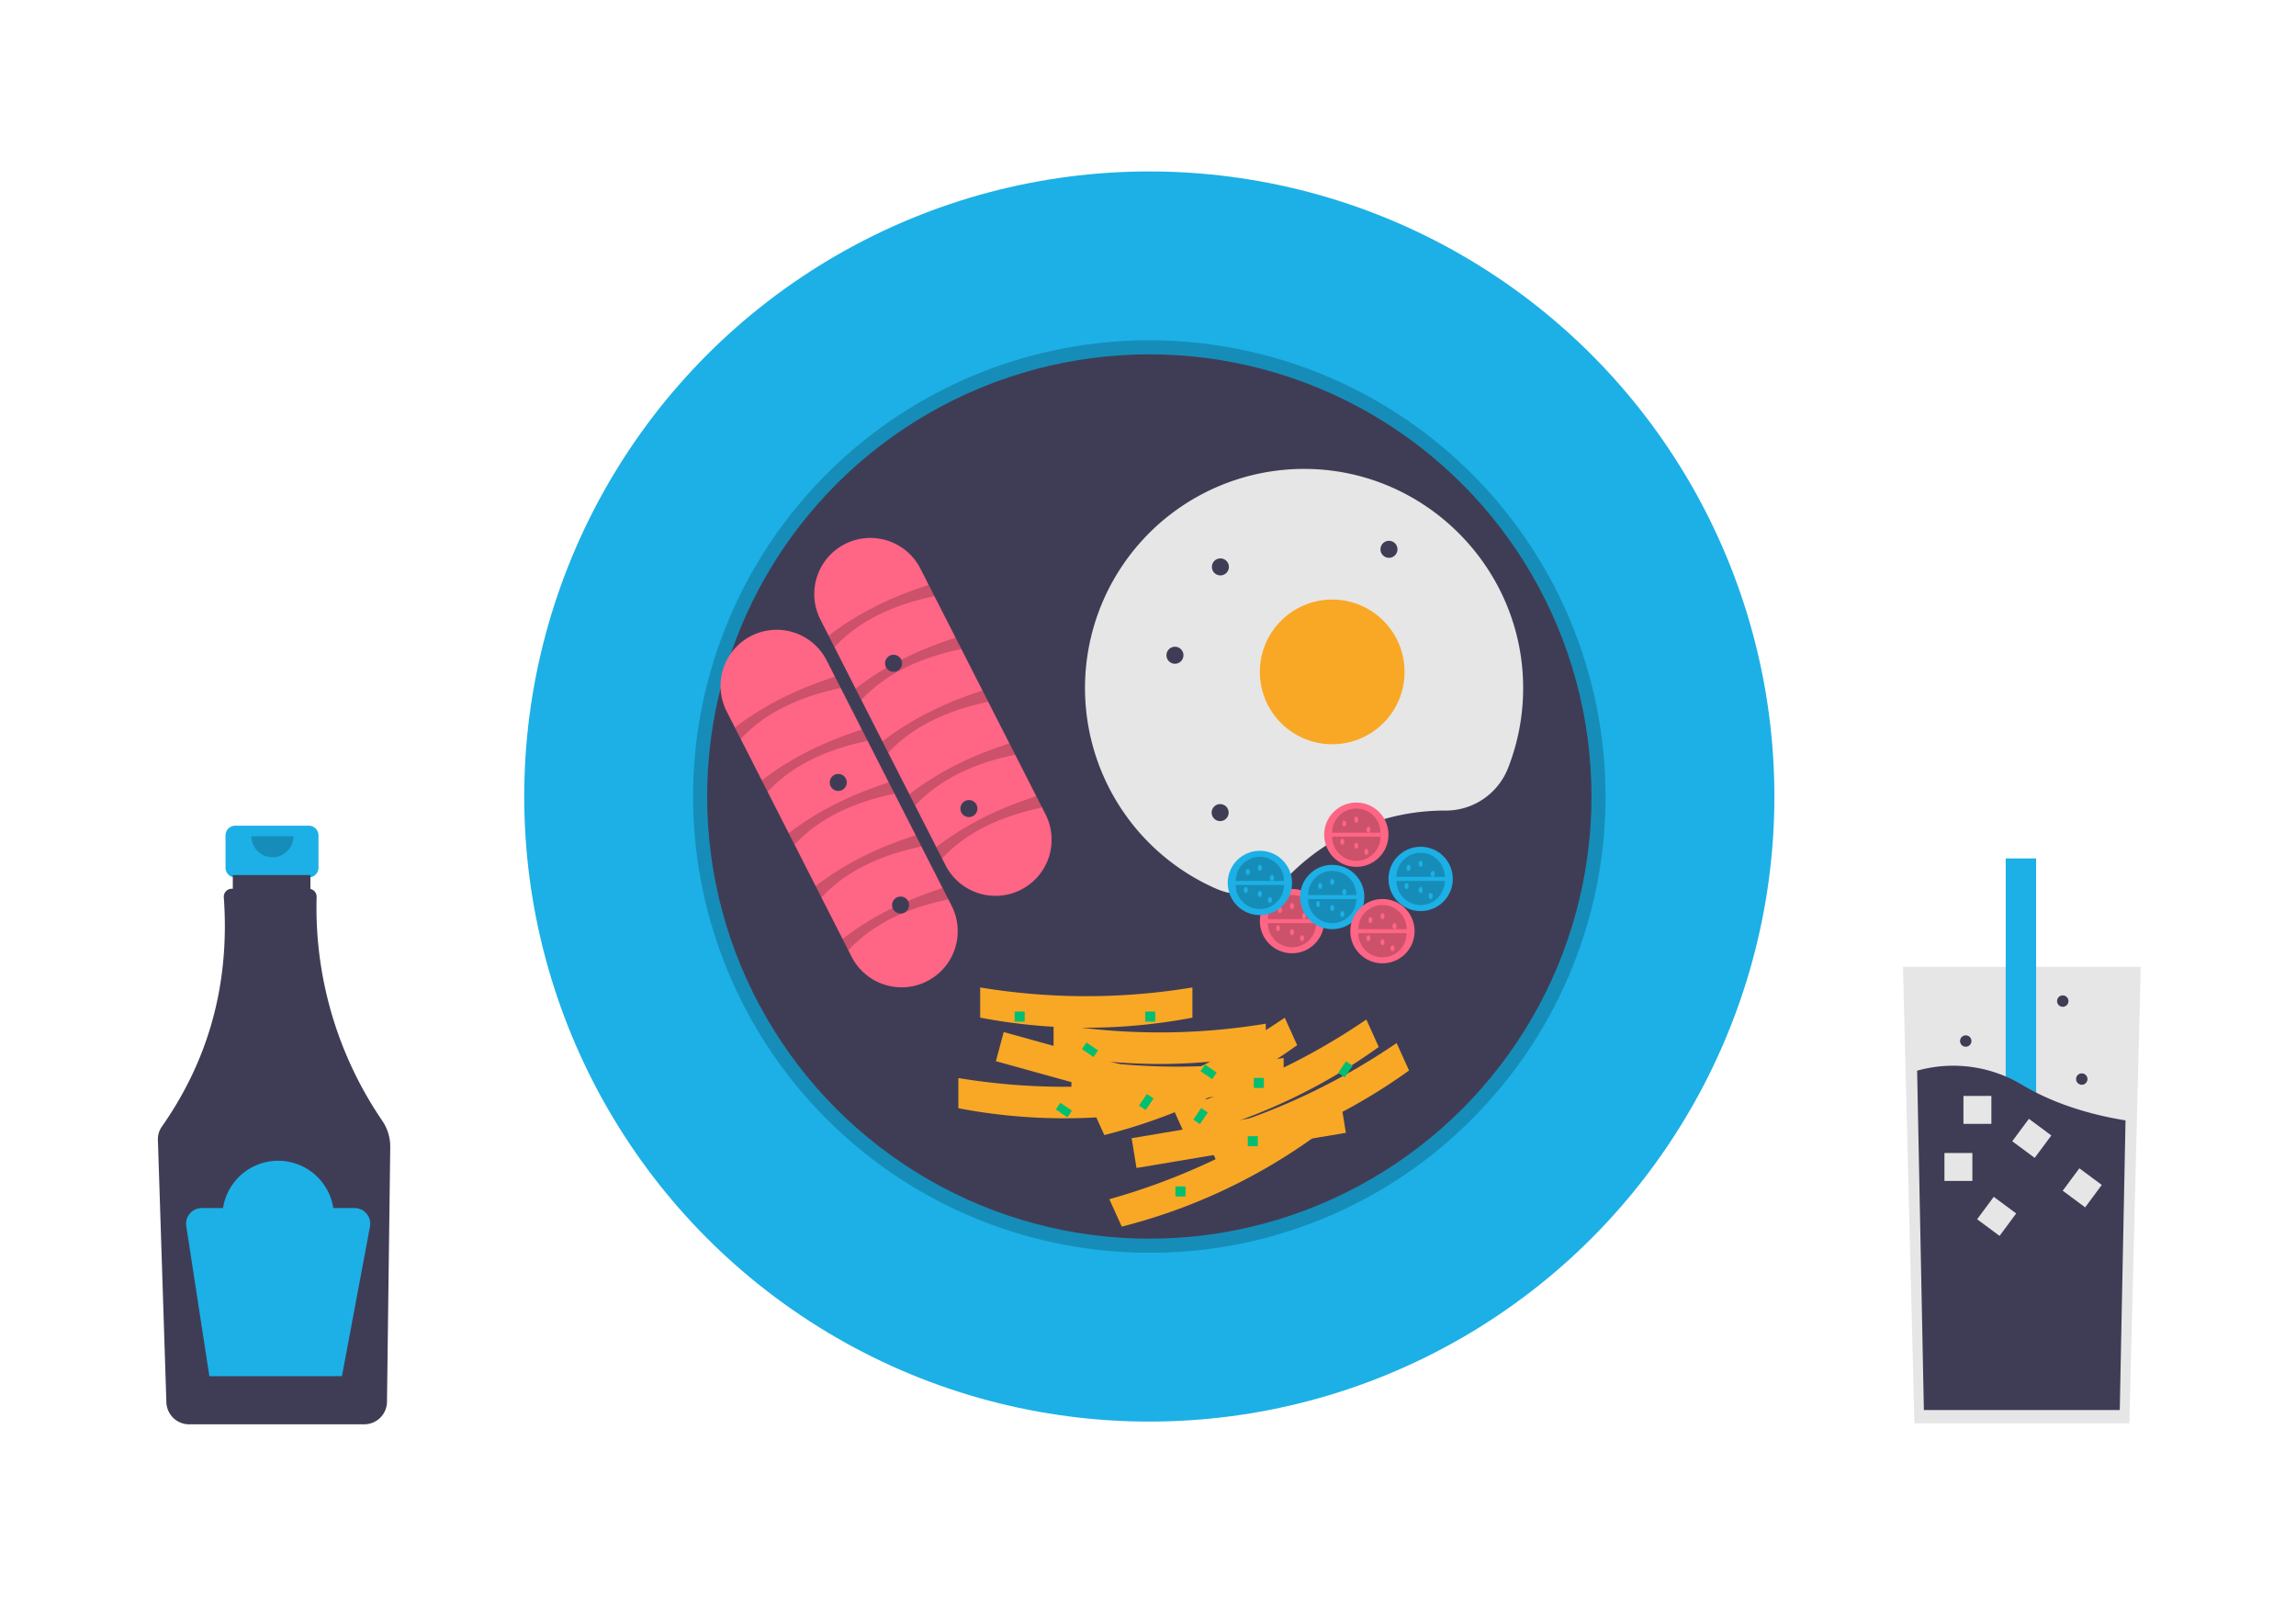 <?xml version="1.0" encoding="UTF-8" standalone="no"?>
<svg
   xmlns:dc="http://purl.org/dc/elements/1.1/"
   xmlns:cc="http://creativecommons.org/ns#"
   xmlns:rdf="http://www.w3.org/1999/02/22-rdf-syntax-ns#"
   xmlns:svg="http://www.w3.org/2000/svg"
   xmlns="http://www.w3.org/2000/svg"
   xmlns:sodipodi="http://sodipodi.sourceforge.net/DTD/sodipodi-0.dtd"
   xmlns:inkscape="http://www.inkscape.org/namespaces/inkscape"
   id="e8a6e089-f0a2-4336-8fc5-733c88302415"
   data-name="Layer 1"
    width="888"
   height="618.106"
   viewBox="0 0 888 485.489"
   version="1.1"
   sodipodi:docname="diet.svg"
   inkscape:version="0.92.5 (2060ec1f9f, 2020-04-08)">
  <defs
     id="defs488" />
  <sodipodi:namedview
     pagecolor="#ffffff"
     bordercolor="#666666"
     borderopacity="1"
     objecttolerance="10"
     gridtolerance="10"
     guidetolerance="10"
     inkscape:pageopacity="0"
     inkscape:pageshadow="2"
     inkscape:window-width="1366"
     inkscape:window-height="745"
     id="namedview486"
     showgrid="false"
     inkscape:zoom="1.1905522"
     inkscape:cx="444"
     inkscape:cy="242.74451"
     inkscape:window-x="-8"
     inkscape:window-y="-8"
     inkscape:window-maximized="1"
     inkscape:current-layer="e8a6e089-f0a2-4336-8fc5-733c88302415" />
  <title
     id="title251">breakfast</title>
  <path
     d="M275.412,460.3H246.993a3.768,3.768,0,0,0-3.768,3.768v12.474a3.768,3.768,0,0,0,3.768,3.768h4.709V499h19V480.31h4.709a3.768,3.768,0,0,0,3.768-3.768V464.068A3.768,3.768,0,0,0,275.412,460.3Z"
     transform="translate(-156 -207.256)"
     fill="#1cb0e6"
     id="path253" />
  <path
     d="M303.877,574.461a146.105,146.105,0,0,1-25.418-86.624,3.081,3.081,0,0,0-2.405-3.075V479.372H246.039v5.315h-.414a3.08,3.08,0,0,0-3.067,3.308q3.547,49.442-23.954,88.677a8.487,8.487,0,0,0-1.536,5.144l3.282,101.518a8.788,8.788,0,0,0,8.713,8.482h67.887a8.791,8.791,0,0,0,8.718-8.632l1.265-98.566A17.789,17.789,0,0,0,303.877,574.461Z"
     transform="translate(-156 -207.256)"
     fill="#3f3d56"
     id="path255" />
  <path
     d="M269.488,464.365a8.129,8.129,0,0,1-16.258,0"
     transform="translate(-156 -207.256)"
     opacity="0.2"
     id="path257" />
  <path
     d="M293.13,608.182h-8.221a21.576,21.576,0,0,0-42.649,0h-8.221a6.067,6.067,0,0,0-5.996,6.989l8.929,58.041h51.274l10.846-57.846A6.067,6.067,0,0,0,293.13,608.182Z"
     transform="translate(-156 -207.256)"
     fill="#1cb0e6"
     id="path259" />
  <polygon
     points="827.952 307.634 825.98 386.448 823.538 484.181 740.414 484.181 737.552 369.675 736 307.634 827.952 307.634"
     fill="#e6e6e6"
     id="polygon261" />
  <rect
     x="775.723"
     y="265.704"
     width="11.77"
     height="155.95"
     fill="#1cb0e6"
     id="rect263" />
  <path
     d="M978.067,574.275l-2.226,112.02H900.074l-2.608-131.244a51.634,51.634,0,0,1,40.827,5.615C950.952,568.154,965.173,572.184,978.067,574.275Z"
     transform="translate(-156 -207.256)"
     fill="#3f3d56"
     id="path265" />
  <rect
     x="752.031"
     y="379.63"
     width="10.8"
     height="10.8"
     fill="#e6e6e6"
     id="rect267" />
  <rect
     x="759.387"
     y="357.562"
     width="10.8"
     height="10.8"
     fill="#e6e6e6"
     id="rect269" />
  <rect
     x="936.424"
     y="575.816"
     width="10.8"
     height="10.8"
     transform="translate(375.575 -653.921) rotate(36.563)"
     fill="#e6e6e6"
     id="rect271" />
  <rect
     x="955.937"
     y="594.951"
     width="10.8"
     height="10.8"
     transform="translate(390.814 -661.779) rotate(36.563)"
     fill="#e6e6e6"
     id="rect273" />
  <rect
     x="922.834"
     y="605.986"
     width="10.8"
     height="10.8"
     transform="translate(390.873 -639.888) rotate(36.563)"
     fill="#e6e6e6"
     id="rect275" />
  <circle
     cx="805.148"
     cy="351.035"
     r="2.207"
     fill="#3f3d56"
     id="circle277" />
  <circle
     cx="760.275"
     cy="336.323"
     r="2.207"
     fill="#3f3d56"
     id="circle279" />
  <circle
     cx="797.792"
     cy="320.875"
     r="2.207"
     fill="#3f3d56"
     id="circle281" />
  <circle
     cx="444.508"
     cy="241.754"
     r="241.754"
     fill="#1cb0e6"
     id="circle283" />
  <path
     d="M600.508,625.467a176.456,176.456,0,1,1,124.774-51.683A175.304,175.304,0,0,1,600.508,625.467Zm0-342.031c-91.298,0-165.574,74.276-165.574,165.574,0,91.298,74.276,165.574,165.574,165.574,91.298,0,165.574-74.277,165.574-165.574C766.082,357.711,691.806,283.435,600.508,283.435Z"
     transform="translate(-156 -207.256)"
     opacity="0.2"
     id="path285" />
  <circle
     cx="444.508"
     cy="241.754"
     r="171.016"
     fill="#3f3d56"
     id="circle287" />
  <path
     d="M473.327,380.627a21.704,21.704,0,1,1,38.681-19.698l48.316,94.878a21.704,21.704,0,1,1-38.681,19.698Z"
     transform="translate(-156 -207.256)"
     fill="#ff6584"
     id="path289" />
  <path
     d="M478.717,391.21l-2.23-4.379c11.129-8.647,24.198-15.007,38.681-19.698l2.23,4.379C501.722,374.776,488.386,380.817,478.717,391.21Z"
     transform="translate(-156 -207.256)"
     opacity="0.2"
     id="path291" />
  <path
     d="M489.123,411.645l-2.23-4.379c11.129-8.647,24.198-15.007,38.681-19.698l2.23,4.379C512.129,395.211,498.793,401.252,489.123,411.645Z"
     transform="translate(-156 -207.256)"
     opacity="0.2"
     id="path293" />
  <path
     d="M499.53,432.081l-2.23-4.379c11.129-8.647,24.198-15.007,38.681-19.698l2.23,4.379C522.535,415.647,509.199,421.688,499.53,432.081Z"
     transform="translate(-156 -207.256)"
     opacity="0.2"
     id="path295" />
  <path
     d="M509.936,452.516l-2.23-4.379c11.129-8.647,24.198-15.007,38.681-19.698l2.23,4.379C532.942,436.082,519.606,442.123,509.936,452.516Z"
     transform="translate(-156 -207.256)"
     opacity="0.2"
     id="path297" />
  <path
     d="M520.343,472.951l-2.23-4.379c11.129-8.647,24.198-15.007,38.681-19.698l2.23,4.379C543.349,456.517,530.013,462.558,520.343,472.951Z"
     transform="translate(-156 -207.256)"
     opacity="0.2"
     id="path299" />
  <path
     d="M437.079,416.146a21.704,21.704,0,1,1,38.681-19.698l48.316,94.878a21.704,21.704,0,0,1-38.681,19.698Z"
     transform="translate(-156 -207.256)"
     fill="#ff6584"
     id="path301" />
  <path
     d="M442.468,426.729l-2.23-4.379c11.129-8.647,24.198-15.007,38.681-19.698l2.23,4.379C465.474,410.295,452.138,416.336,442.468,426.729Z"
     transform="translate(-156 -207.256)"
     opacity="0.2"
     id="path303" />
  <path
     d="M452.875,447.164l-2.23-4.379c11.129-8.647,24.198-15.007,38.681-19.698l2.23,4.379C475.881,430.73,462.544,436.771,452.875,447.164Z"
     transform="translate(-156 -207.256)"
     opacity="0.2"
     id="path305" />
  <path
     d="M463.281,467.6l-2.23-4.379c11.129-8.647,24.198-15.007,38.681-19.698l2.23,4.379C486.287,451.166,472.951,457.207,463.281,467.6Z"
     transform="translate(-156 -207.256)"
     opacity="0.2"
     id="path307" />
  <path
     d="M473.688,488.035l-2.23-4.379c11.129-8.647,24.198-15.007,38.681-19.698l2.23,4.379C496.694,471.601,483.358,477.642,473.688,488.035Z"
     transform="translate(-156 -207.256)"
     opacity="0.2"
     id="path309" />
  <path
     d="M484.095,508.47l-2.23-4.379c11.129-8.647,24.198-15.007,38.681-19.698l2.23,4.379C507.1,492.036,493.764,498.077,484.095,508.47Z"
     transform="translate(-156 -207.256)"
     opacity="0.2"
     id="path311" />
  <path
     d="M714.778,454.451l.153 0a25.888,25.888,0,0,0,24.239-16.236,84.503,84.503,0,0,0,5.923-31.694c-.271-45.911-37.622-83.575-83.529-84.21a84.744,84.744,0,0,0-35.277,162.32,25.667,25.667,0,0,0,28.506-5.286A84.458,84.458,0,0,1,714.778,454.451Z"
     transform="translate(-156 -207.256)"
     fill="#e6e6e6"
     id="path313" />
  <circle
     cx="515.246"
     cy="193.559"
     r="27.984"
     fill="#f9a825"
     id="circle315" />
  <circle
     cx="454.426"
     cy="187.115"
     r="3.297"
     fill="#3f3d56"
     id="circle317" />
  <circle
     cx="345.598"
     cy="190.225"
     r="3.297"
     fill="#3f3d56"
     id="circle319" />
  <circle
     cx="471.996"
     cy="152.949"
     r="3.297"
     fill="#3f3d56"
     id="circle321" />
  <circle
     cx="471.902"
     cy="247.973"
     r="3.297"
     fill="#3f3d56"
     id="circle323" />
  <circle
     cx="537.199"
     cy="146.141"
     r="3.297"
     fill="#3f3d56"
     id="circle325" />
  <circle
     cx="324.207"
     cy="236.313"
     r="3.297"
     fill="#3f3d56"
     id="circle327" />
  <circle
     cx="348.305"
     cy="283.731"
     r="3.297"
     fill="#3f3d56"
     id="circle329" />
  <circle
     cx="499.7"
     cy="289.949"
     r="12.438"
     fill="#ff6584"
     id="circle331" />
  <path
     d="M665.028,497.982a9.328,9.328,0,0,1-18.656,0"
     transform="translate(-156 -207.256)"
     opacity="0.2"
     id="path333" />
  <path
     d="M646.371,496.428a9.328,9.328,0,0,1,18.656,0"
     transform="translate(-156 -207.256)"
     opacity="0.2"
     id="path335" />
  <ellipse
     cx="495.035"
     cy="285.674"
     rx="0.777"
     ry="1.166"
     fill="#ff6584"
     id="ellipse337" />
  <ellipse
     cx="499.7"
     cy="284.119"
     rx="0.777"
     ry="1.166"
     fill="#ff6584"
     id="ellipse339" />
  <ellipse
     cx="499.7"
     cy="294.225"
     rx="0.777"
     ry="1.166"
     fill="#ff6584"
     id="ellipse341" />
  <ellipse
     cx="504.364"
     cy="288.006"
     rx="0.777"
     ry="1.166"
     fill="#ff6584"
     id="ellipse343" />
  <ellipse
     cx="503.586"
     cy="296.557"
     rx="0.777"
     ry="1.166"
     fill="#ff6584"
     id="ellipse345" />
  <ellipse
     cx="494.258"
     cy="292.67"
     rx="0.777"
     ry="1.166"
     fill="#ff6584"
     id="ellipse347" />
  <circle
     cx="524.575"
     cy="256.524"
     r="12.438"
     fill="#ff6584"
     id="circle349" />
  <path
     d="M689.903,464.556a9.328,9.328,0,0,1-18.656,0"
     transform="translate(-156 -207.256)"
     opacity="0.2"
     id="path351" />
  <path
     d="M671.246,463.002a9.328,9.328,0,0,1,18.656,0"
     transform="translate(-156 -207.256)"
     opacity="0.2"
     id="path353" />
  <ellipse
     cx="519.91"
     cy="252.248"
     rx="0.777"
     ry="1.166"
     fill="#ff6584"
     id="ellipse355" />
  <ellipse
     cx="524.575"
     cy="250.693"
     rx="0.777"
     ry="1.166"
     fill="#ff6584"
     id="ellipse357" />
  <ellipse
     cx="524.575"
     cy="260.799"
     rx="0.777"
     ry="1.166"
     fill="#ff6584"
     id="ellipse359" />
  <ellipse
     cx="529.239"
     cy="254.58"
     rx="0.777"
     ry="1.166"
     fill="#ff6584"
     id="ellipse361" />
  <ellipse
     cx="528.461"
     cy="263.131"
     rx="0.777"
     ry="1.166"
     fill="#ff6584"
     id="ellipse363" />
  <ellipse
     cx="519.133"
     cy="259.244"
     rx="0.777"
     ry="1.166"
     fill="#ff6584"
     id="ellipse365" />
  <circle
     cx="549.45"
     cy="273.625"
     r="12.438"
     fill="#1cb0e6"
     id="circle367" />
  <path
     d="M714.778,481.658a9.328,9.328,0,0,1-18.656,0"
     transform="translate(-156 -207.256)"
     opacity="0.2"
     id="path369" />
  <path
     d="M696.121,480.103a9.328,9.328,0,0,1,18.656,0"
     transform="translate(-156 -207.256)"
     opacity="0.2"
     id="path371" />
  <ellipse
     cx="544.785"
     cy="269.35"
     rx="0.777"
     ry="1.166"
     fill="#1cb0e6"
     id="ellipse373" />
  <ellipse
     cx="549.45"
     cy="267.795"
     rx="0.777"
     ry="1.166"
     fill="#1cb0e6"
     id="ellipse375" />
  <ellipse
     cx="549.45"
     cy="277.901"
     rx="0.777"
     ry="1.166"
     fill="#1cb0e6"
     id="ellipse377" />
  <ellipse
     cx="554.114"
     cy="271.682"
     rx="0.777"
     ry="1.166"
     fill="#1cb0e6"
     id="ellipse379" />
  <ellipse
     cx="553.336"
     cy="280.233"
     rx="0.777"
     ry="1.166"
     fill="#1cb0e6"
     id="ellipse381" />
  <ellipse
     cx="544.008"
     cy="276.346"
     rx="0.777"
     ry="1.166"
     fill="#1cb0e6"
     id="ellipse383" />
  <circle
     cx="487.262"
     cy="275.18"
     r="12.438"
     fill="#1cb0e6"
     id="circle385" />
  <path
     d="M652.59,483.213a9.328,9.328,0,0,1-18.656,0"
     transform="translate(-156 -207.256)"
     opacity="0.2"
     id="path387" />
  <path
     d="M633.934,481.658a9.328,9.328,0,0,1,18.656,0"
     transform="translate(-156 -207.256)"
     opacity="0.2"
     id="path389" />
  <ellipse
     cx="482.598"
     cy="270.904"
     rx="0.777"
     ry="1.166"
     fill="#1cb0e6"
     id="ellipse391" />
  <ellipse
     cx="487.262"
     cy="269.35"
     rx="0.777"
     ry="1.166"
     fill="#1cb0e6"
     id="ellipse393" />
  <ellipse
     cx="487.262"
     cy="279.455"
     rx="0.777"
     ry="1.166"
     fill="#1cb0e6"
     id="ellipse395" />
  <ellipse
     cx="491.926"
     cy="273.236"
     rx="0.777"
     ry="1.166"
     fill="#1cb0e6"
     id="ellipse397" />
  <ellipse
     cx="491.149"
     cy="281.787"
     rx="0.777"
     ry="1.166"
     fill="#1cb0e6"
     id="ellipse399" />
  <ellipse
     cx="481.821"
     cy="277.901"
     rx="0.777"
     ry="1.166"
     fill="#1cb0e6"
     id="ellipse401" />
  <circle
     cx="515.246"
     cy="280.621"
     r="12.438"
     fill="#1cb0e6"
     id="circle403" />
  <path
     d="M680.575,488.654a9.328,9.328,0,1,1-18.656,0"
     transform="translate(-156 -207.256)"
     opacity="0.2"
     id="path405" />
  <path
     d="M661.918,487.099a9.328,9.328,0,1,1,18.656,0"
     transform="translate(-156 -207.256)"
     opacity="0.2"
     id="path407" />
  <ellipse
     cx="510.582"
     cy="276.346"
     rx="0.777"
     ry="1.166"
     fill="#1cb0e6"
     id="ellipse409" />
  <ellipse
     cx="515.246"
     cy="274.791"
     rx="0.777"
     ry="1.166"
     fill="#1cb0e6"
     id="ellipse411" />
  <ellipse
     cx="515.246"
     cy="284.897"
     rx="0.777"
     ry="1.166"
     fill="#1cb0e6"
     id="ellipse413" />
  <ellipse
     cx="519.91"
     cy="278.678"
     rx="0.777"
     ry="1.166"
     fill="#1cb0e6"
     id="ellipse415" />
  <ellipse
     cx="519.133"
     cy="287.229"
     rx="0.777"
     ry="1.166"
     fill="#1cb0e6"
     id="ellipse417" />
  <ellipse
     cx="509.805"
     cy="283.342"
     rx="0.777"
     ry="1.166"
     fill="#1cb0e6"
     id="ellipse419" />
  <circle
     cx="534.68"
     cy="293.836"
     r="12.438"
     fill="#ff6584"
     id="circle421" />
  <path
     d="M700.008,501.869a9.328,9.328,0,1,1-18.656,0"
     transform="translate(-156 -207.256)"
     opacity="0.2"
     id="path423" />
  <path
     d="M681.352,500.314a9.328,9.328,0,1,1,18.656,0"
     transform="translate(-156 -207.256)"
     opacity="0.2"
     id="path425" />
  <ellipse
     cx="530.016"
     cy="289.561"
     rx="0.777"
     ry="1.166"
     fill="#ff6584"
     id="ellipse427" />
  <ellipse
     cx="534.68"
     cy="288.006"
     rx="0.777"
     ry="1.166"
     fill="#ff6584"
     id="ellipse429" />
  <ellipse
     cx="534.68"
     cy="298.111"
     rx="0.777"
     ry="1.166"
     fill="#ff6584"
     id="ellipse431" />
  <ellipse
     cx="539.344"
     cy="291.893"
     rx="0.777"
     ry="1.166"
     fill="#ff6584"
     id="ellipse433" />
  <ellipse
     cx="538.567"
     cy="300.443"
     rx="0.777"
     ry="1.166"
     fill="#ff6584"
     id="ellipse435" />
  <ellipse
     cx="529.239"
     cy="296.557"
     rx="0.777"
     ry="1.166"
     fill="#ff6584"
     id="ellipse437" />
  <circle
     cx="374.734"
     cy="246.418"
     r="3.297"
     fill="#3f3d56"
     id="circle439" />
  <polygon
     points="464.345 366.08 385.17 344.123 388.203 332.857 467.378 354.815 464.345 366.08"
     fill="#f9a825"
     id="polygon441" />
  <path
     d="M608.738,569.57a218.268,218.268,0,0,1-82.078,0V557.892a250.991,250.991,0,0,0,82.078,0Z"
     transform="translate(-156 -207.256)"
     fill="#f9a825"
     id="path443" />
  <path
     d="M617.176,534.536a218.268,218.268,0,0,1-82.078,0V522.857a250.992,250.992,0,0,0,82.078,0Z"
     transform="translate(-156 -207.256)"
     fill="#f9a825"
     id="path445" />
  <path
     d="M645.558,548.549a218.268,218.268,0,0,1-82.078,0v-11.678a250.992,250.992,0,0,0,82.078,0Z"
     transform="translate(-156 -207.256)"
     fill="#f9a825"
     id="path447" />
  <path
     d="M652.462,561.785a218.268,218.268,0,0,1-82.078,0v-11.678a250.992,250.992,0,0,0,82.078,0Z"
     transform="translate(-156 -207.256)"
     fill="#f9a825"
     id="path449" />
  <polygon
     points="520.531 371.824 439.554 385.426 437.676 373.904 518.652 360.302 520.531 371.824"
     fill="#f9a825"
     id="polygon451" />
  <path
     d="M664.435,580.577a219.97,219.97,0,0,1-74.58,34.784l-4.804-10.612a252.954,252.954,0,0,0,74.58-34.784Z"
     transform="translate(-156 -207.256)"
     fill="#f9a825"
     id="path453" />
  <path
     d="M657.689,545.166a219.97,219.97,0,0,1-74.58,34.784l-4.804-10.612a252.954,252.954,0,0,0,74.58-34.784Z"
     transform="translate(-156 -207.256)"
     fill="#f9a825"
     id="path455" />
  <path
     d="M689.243,545.872a219.97,219.97,0,0,1-74.58,34.784l-4.804-10.612a252.955,252.955,0,0,0,74.58-34.784Z"
     transform="translate(-156 -207.256)"
     fill="#f9a825"
     id="path457" />
  <path
     d="M700.962,554.972a219.97,219.97,0,0,1-74.58,34.784L621.577,579.145a252.954,252.954,0,0,0,74.58-34.784Z"
     transform="translate(-156 -207.256)"
     fill="#f9a825"
     id="path459" />
  <rect
     x="442.953"
     y="324.93"
     width="3.887"
     height="3.887"
     fill="#00bf71"
     id="rect461" />
  <rect
     x="454.614"
     y="392.559"
     width="3.887"
     height="3.887"
     fill="#00bf71"
     id="rect463" />
  <rect
     x="392.426"
     y="324.93"
     width="3.887"
     height="3.887"
     fill="#00bf71"
     id="rect465" />
  <rect
     x="482.598"
     y="373.125"
     width="3.887"
     height="3.887"
     fill="#00bf71"
     id="rect467" />
  <rect
     x="484.93"
     y="350.582"
     width="3.887"
     height="3.887"
     fill="#00bf71"
     id="rect469" />
  <rect
     x="574.856"
     y="545.4"
     width="5.441"
     height="3.109"
     transform="translate(250.708 -437.191) rotate(34.156)"
     fill="#00bf71"
     id="rect471" />
  <rect
     x="620.719"
     y="553.951"
     width="5.441"
     height="3.109"
     transform="translate(263.419 -461.465) rotate(34.156)"
     fill="#00bf71"
     id="rect473" />
  <rect
     x="564.75"
     y="568.721"
     width="5.441"
     height="3.109"
     transform="translate(262.058 -427.495) rotate(34.156)"
     fill="#00bf71"
     id="rect475" />
  <rect
     x="596.621"
     y="565.611"
     width="5.441"
     height="3.109"
     transform="translate(1249.177 182.378) rotate(124.156)"
     fill="#00bf71"
     id="rect477" />
  <rect
     x="617.61"
     y="571.053"
     width="5.441"
     height="3.109"
     transform="translate(1286.452 173.506) rotate(124.156)"
     fill="#00bf71"
     id="rect479" />
  <rect
     x="673.578"
     y="552.396"
     width="5.441"
     height="3.109"
     transform="matrix(-0.561, 0.828, -0.828, -0.561, 1358.406, 98.06)"
     fill="#00bf71"
     id="rect481" />
</svg>
